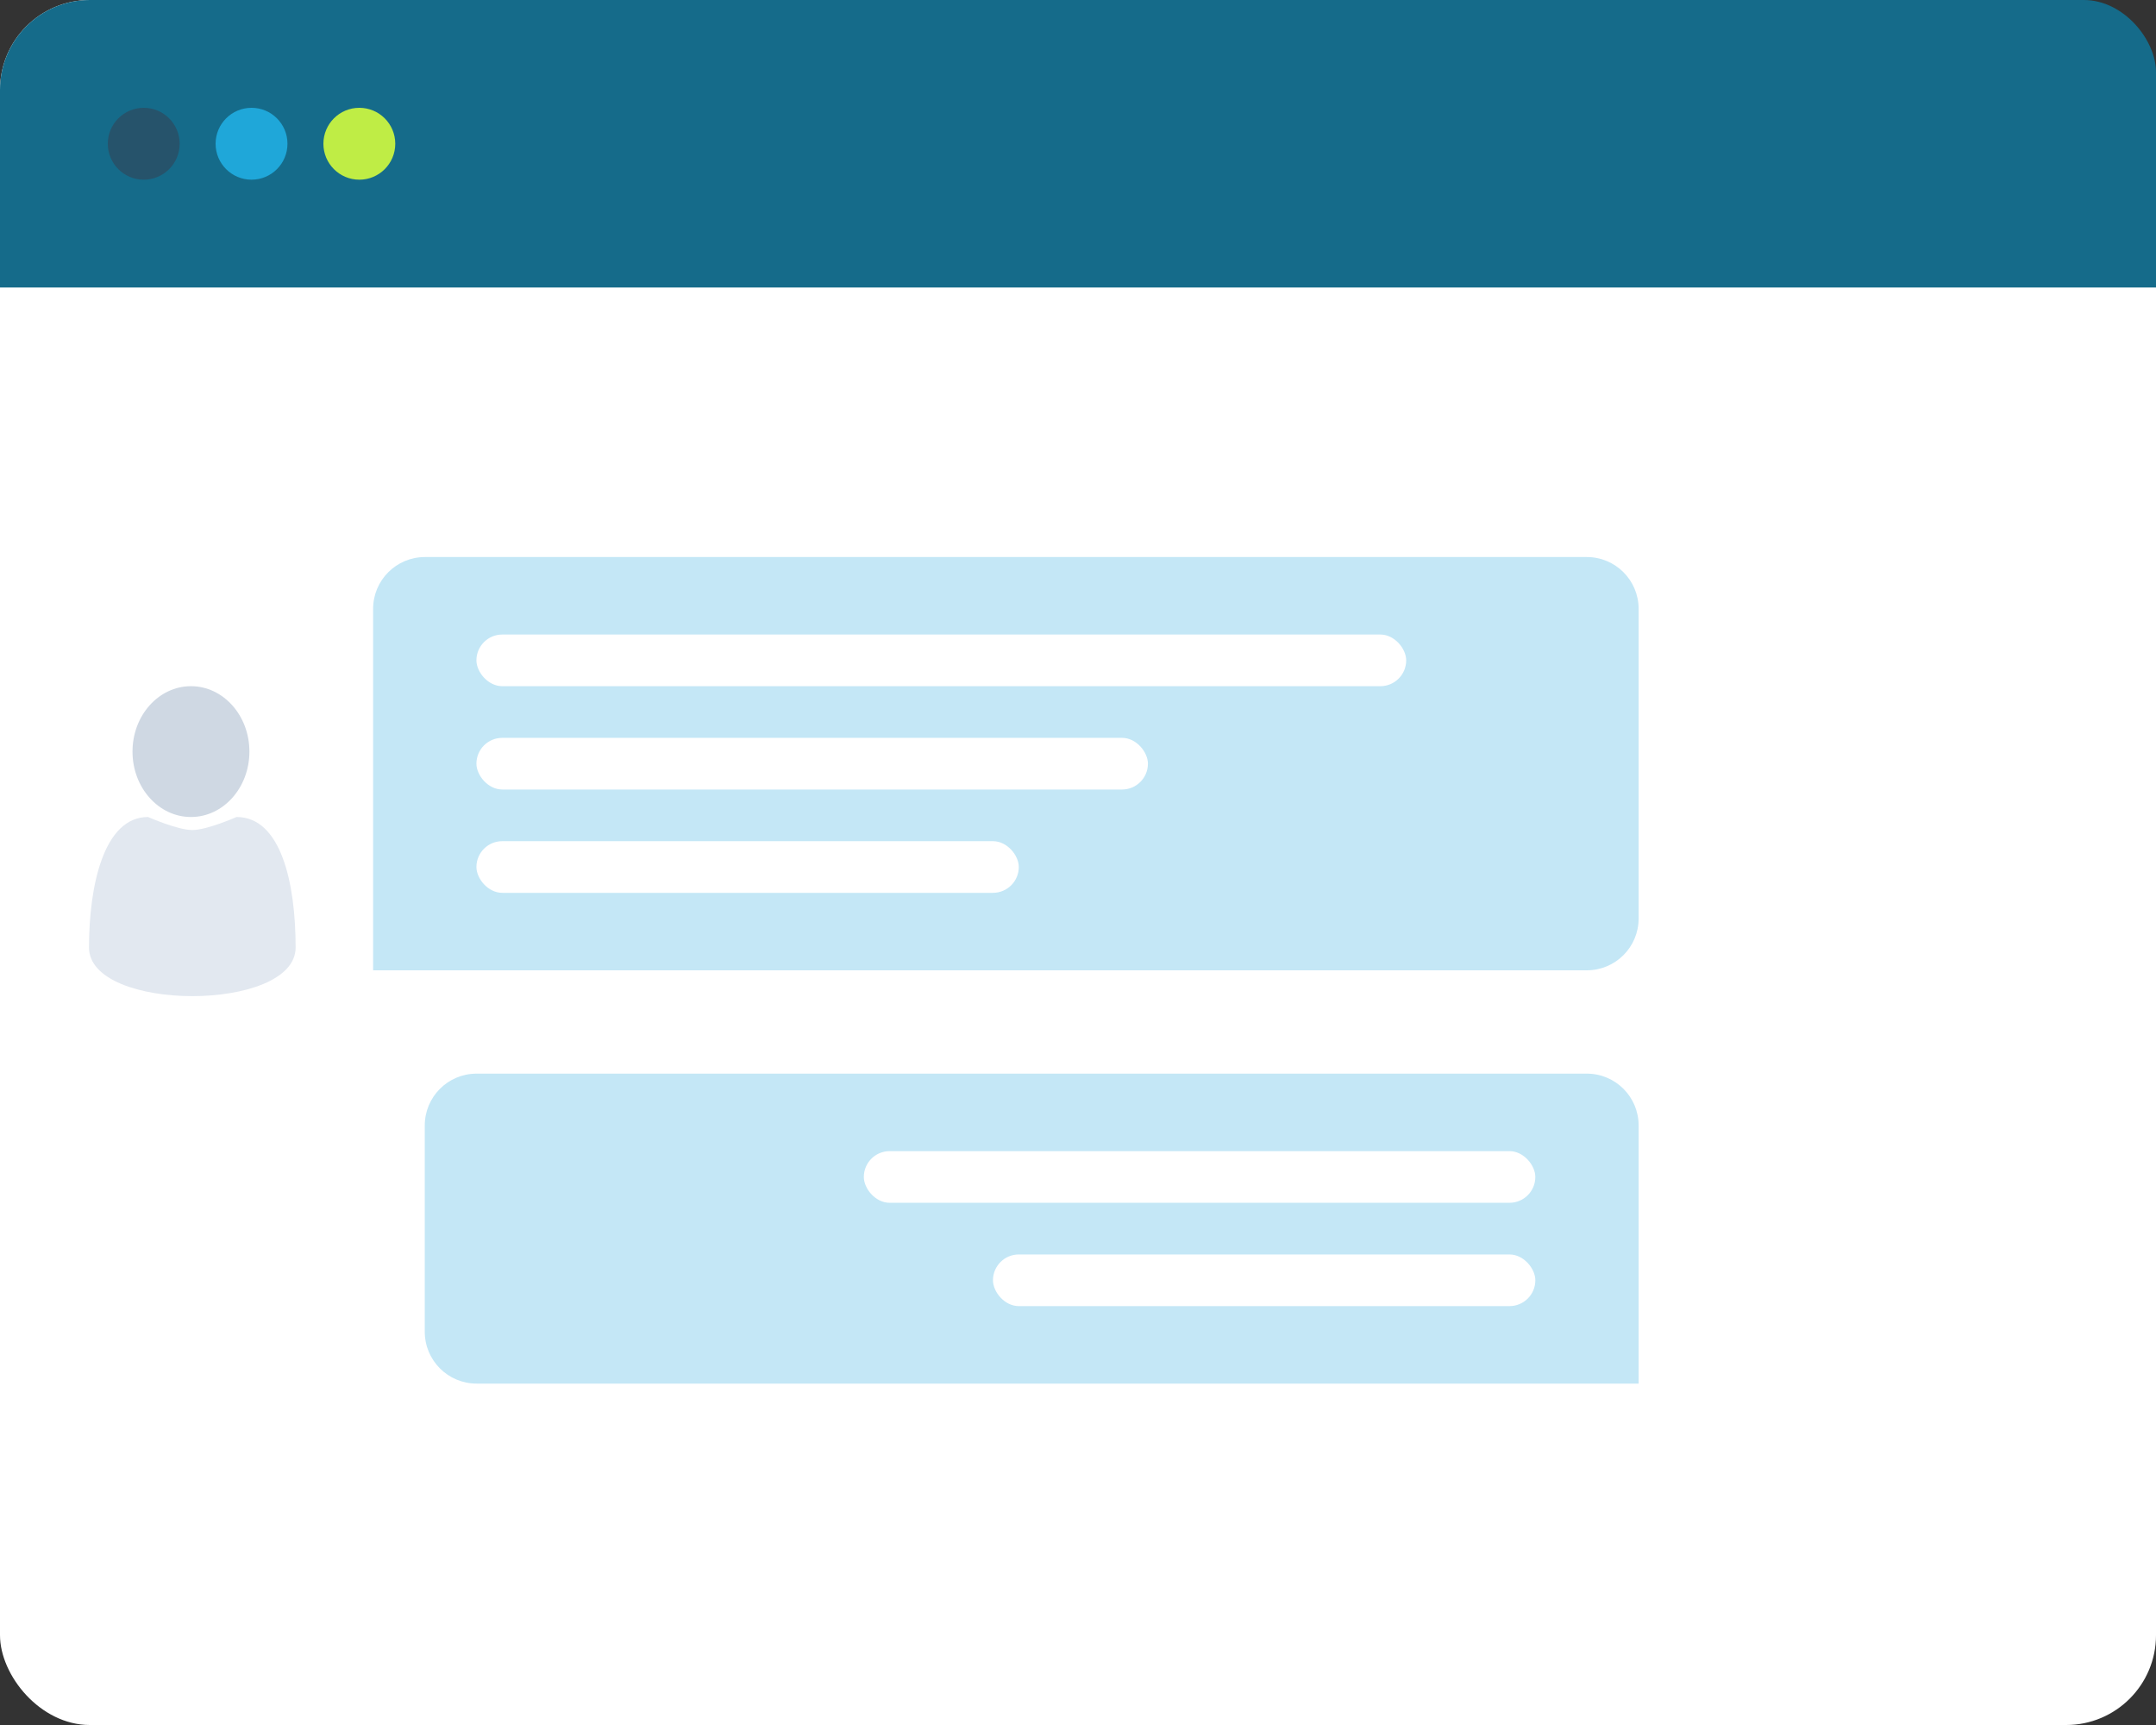 <svg xmlns="http://www.w3.org/2000/svg" width="120" height="96" viewBox="0 0 120 96" fill="none"><rect x="0" y="0" width="120" height="96" fill="#333333" stroke="none"/><script xmlns="" id="argent-x-extension" data-extension-id="dlcobpjiigpikoobohmabehhmhfoodbb"/><script xmlns=""/>
<g clip-path="url(#clip0_246_6085)">
<rect y="0" width="120" height="96" rx="5" fill="white"/>
<g clip-path="url(#clip1_246_6085)">
<path d="M16.454 52.73C16.454 56.34 4.954 56.34 4.954 52.73C4.954 49.289 5.776 45.467 8.24 45.467C8.24 45.467 9.882 46.193 10.703 46.193C11.525 46.193 13.167 45.467 13.167 45.467C15.633 45.467 16.454 49.12 16.454 52.73Z" fill="#E2E8F0"/>
<path d="M10.629 45.468C12.425 45.468 13.882 43.838 13.882 41.828C13.882 39.817 12.425 38.188 10.629 38.188C8.832 38.188 7.375 39.817 7.375 41.828C7.375 43.838 8.832 45.468 10.629 45.468Z" fill="#CFD8E3"/>
</g>
<path d="M-4.71797e-08 5C-2.11231e-08 2.239 2.239 0 5 0L115.987 0C118.203 0 120 1.797 120 4.013L120 16L-1.50975e-07 16L-4.71797e-08 5Z" fill="#156B8A"/>
<circle cx="8" cy="8" r="2" fill="#26536B"/>
<circle cx="14" cy="8" r="2" fill="#1FA7D9"/>
<circle cx="20" cy="8" r="2" fill="#BFED45"/>







<path d="M20.767 33.884C20.767 32.291 22.058 31 23.651 31L88.32 31C89.913 31 91.204 32.291 91.204 33.884L91.204 51.116C91.204 52.709 89.913 54 88.32 54L20.767 54L20.767 33.884Z" fill="#C4E7F6"/>
<path d="M23.642 62.634C23.642 61.041 24.933 59.75 26.526 59.75L88.32 59.75C89.913 59.75 91.204 61.041 91.204 62.634L91.204 77L26.526 77C24.933 77 23.642 75.709 23.642 74.116L23.642 62.634Z" fill="#C4E7F6"/>
<rect x="26.517" y="35.313" width="51.75" height="2.875" rx="1.438" fill="white"/>
<rect x="26.517" y="41.063" width="37.375" height="2.875" rx="1.438" fill="white"/>
<rect x="26.517" y="46.813" width="30.188" height="2.875" rx="1.438" fill="white"/>
<rect x="48.079" y="64.063" width="37.375" height="2.875" rx="1.438" fill="white"/>
<rect x="55.267" y="69.813" width="30.188" height="2.875" rx="1.438" fill="white"/>
</g>
<defs>
<clipPath id="clip0_246_6085">
<rect y="0" width="120" height="96" rx="4.019" fill="white"/>
</clipPath>
<clipPath id="clip1_246_6085">
<rect width="11.5" height="17.25" fill="white" transform="translate(4.954 38.188)"/>
</clipPath>
</defs>
<script xmlns=""/></svg>